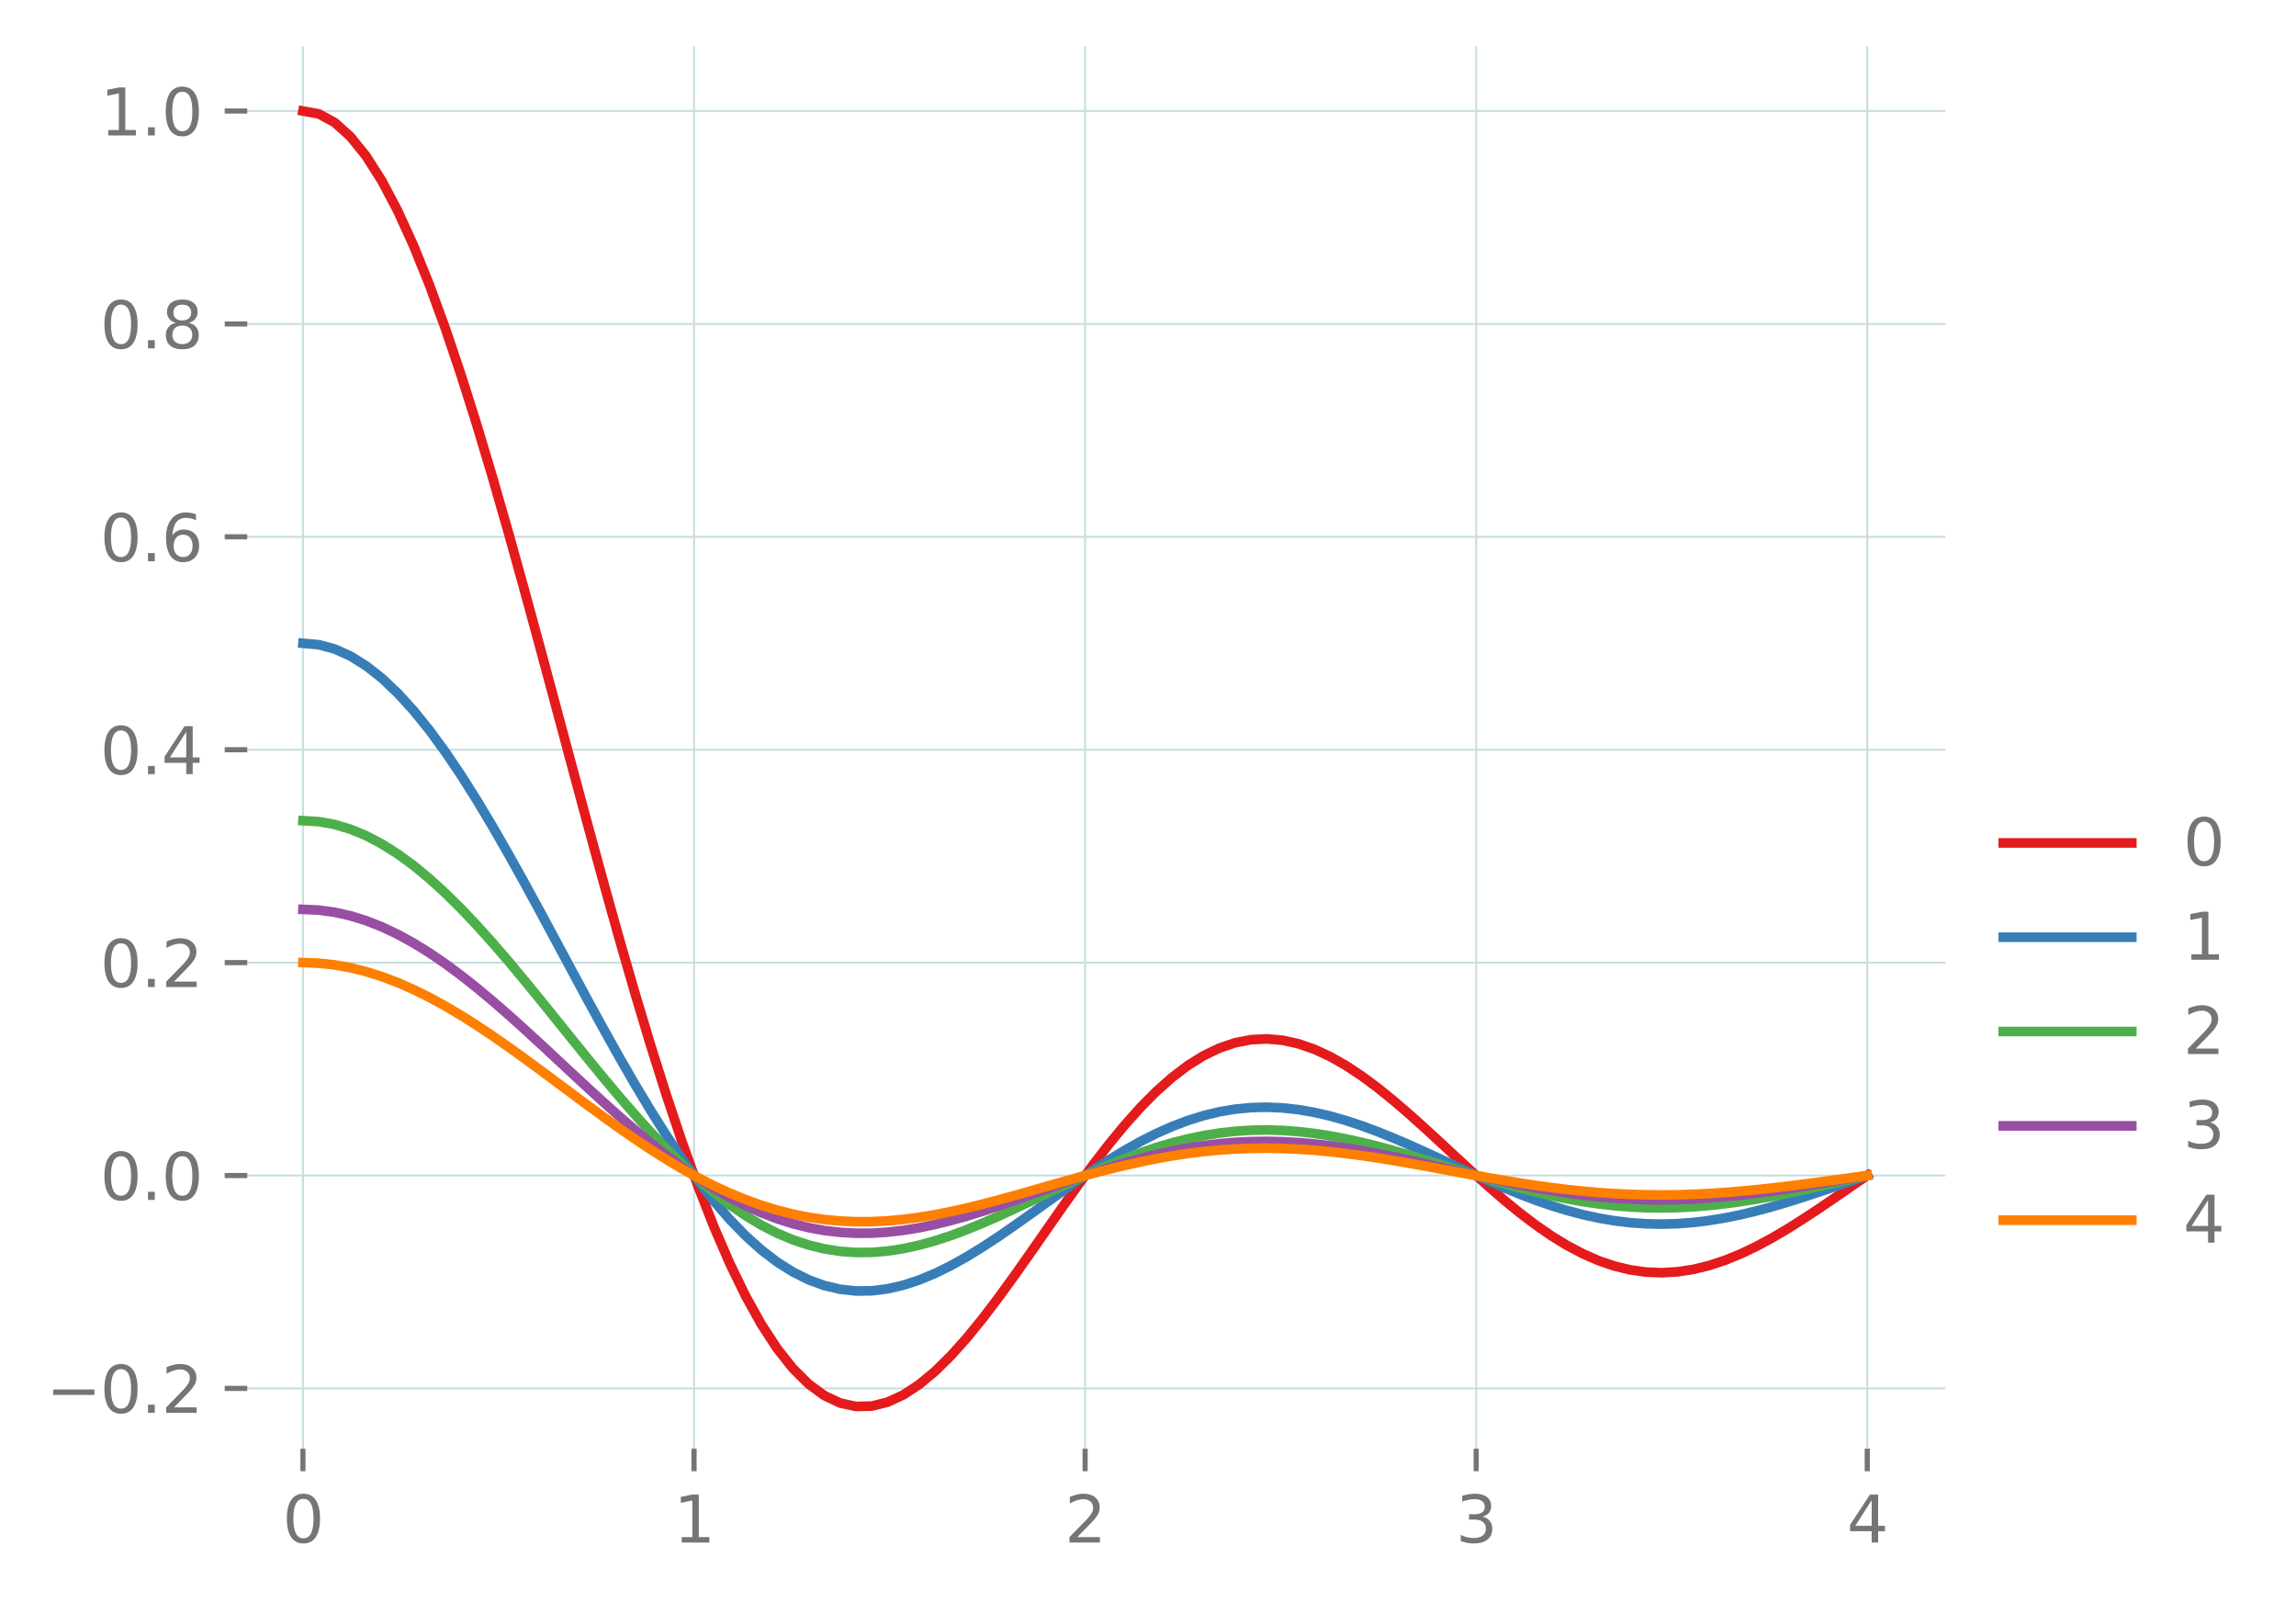 <?xml version="1.0" encoding="utf-8" standalone="no"?>
<!DOCTYPE svg PUBLIC "-//W3C//DTD SVG 1.1//EN"
  "http://www.w3.org/Graphics/SVG/1.1/DTD/svg11.dtd">
<svg xmlns:xlink="http://www.w3.org/1999/xlink" width="357.385pt" height="249.338pt" viewBox="0 0 357.385 249.338" xmlns="http://www.w3.org/2000/svg" version="1.1">
 <defs>
  <style type="text/css">*{stroke-linejoin: round; stroke-linecap: butt}</style>
 </defs>
 <g id="figure_1">
  <g id="patch_1">
   <path d="M 0 249.338 
L 357.385 249.338 
L 357.385 0 
L 0 0 
z
" style="fill: #ffffff"/>
  </g>
  <g id="axes_1">
   <g id="patch_2">
    <path d="M 34.983 228.96 
L 302.823 228.96 
L 302.823 7.2 
L 34.983 7.2 
z
" style="fill: #ffffff"/>
   </g>
   <g id="matplotlib.axis_1">
    <g id="xtick_1">
     <g id="line2d_1">
      <path d="M 47.157 228.96 
L 47.157 7.2 
" clip-path="url(#p705e727889)" style="fill: none; stroke: #c7dedf; stroke-width: 0.3; stroke-linecap: square"/>
     </g>
     <g id="line2d_2">
      <defs>
       <path id="mbe8738fa09" d="M 0 0 
L 0 -3.5 
" style="stroke: #757575; stroke-width: 0.8"/>
      </defs>
      <g>
       <use xlink:href="#mbe8738fa09" x="47.157" y="228.96" style="fill: #757575; stroke: #757575; stroke-width: 0.8"/>
      </g>
     </g>
     <g id="text_1">
      <!-- 0 -->
      <g style="fill: #757575" transform="translate(43.976 240.058) scale(0.1 -0.1)">
       <defs>
        <path id="DejaVuSans-30" d="M 2034 4250 
Q 1547 4250 1301 3770 
Q 1056 3291 1056 2328 
Q 1056 1369 1301 889 
Q 1547 409 2034 409 
Q 2525 409 2770 889 
Q 3016 1369 3016 2328 
Q 3016 3291 2770 3770 
Q 2525 4250 2034 4250 
z
M 2034 4750 
Q 2819 4750 3233 4129 
Q 3647 3509 3647 2328 
Q 3647 1150 3233 529 
Q 2819 -91 2034 -91 
Q 1250 -91 836 529 
Q 422 1150 422 2328 
Q 422 3509 836 4129 
Q 1250 4750 2034 4750 
z
" transform="scale(0.016)"/>
       </defs>
       <use xlink:href="#DejaVuSans-30"/>
      </g>
     </g>
    </g>
    <g id="xtick_2">
     <g id="line2d_3">
      <path d="M 108.03 228.96 
L 108.03 7.2 
" clip-path="url(#p705e727889)" style="fill: none; stroke: #c7dedf; stroke-width: 0.3; stroke-linecap: square"/>
     </g>
     <g id="line2d_4">
      <g>
       <use xlink:href="#mbe8738fa09" x="108.03" y="228.96" style="fill: #757575; stroke: #757575; stroke-width: 0.8"/>
      </g>
     </g>
     <g id="text_2">
      <!-- 1 -->
      <g style="fill: #757575" transform="translate(104.849 240.058) scale(0.1 -0.1)">
       <defs>
        <path id="DejaVuSans-31" d="M 794 531 
L 1825 531 
L 1825 4091 
L 703 3866 
L 703 4441 
L 1819 4666 
L 2450 4666 
L 2450 531 
L 3481 531 
L 3481 0 
L 794 0 
L 794 531 
z
" transform="scale(0.016)"/>
       </defs>
       <use xlink:href="#DejaVuSans-31"/>
      </g>
     </g>
    </g>
    <g id="xtick_3">
     <g id="line2d_5">
      <path d="M 168.903 228.96 
L 168.903 7.2 
" clip-path="url(#p705e727889)" style="fill: none; stroke: #c7dedf; stroke-width: 0.3; stroke-linecap: square"/>
     </g>
     <g id="line2d_6">
      <g>
       <use xlink:href="#mbe8738fa09" x="168.903" y="228.96" style="fill: #757575; stroke: #757575; stroke-width: 0.8"/>
      </g>
     </g>
     <g id="text_3">
      <!-- 2 -->
      <g style="fill: #757575" transform="translate(165.722 240.058) scale(0.1 -0.1)">
       <defs>
        <path id="DejaVuSans-32" d="M 1228 531 
L 3431 531 
L 3431 0 
L 469 0 
L 469 531 
Q 828 903 1448 1529 
Q 2069 2156 2228 2338 
Q 2531 2678 2651 2914 
Q 2772 3150 2772 3378 
Q 2772 3750 2511 3984 
Q 2250 4219 1831 4219 
Q 1534 4219 1204 4116 
Q 875 4013 500 3803 
L 500 4441 
Q 881 4594 1212 4672 
Q 1544 4750 1819 4750 
Q 2544 4750 2975 4387 
Q 3406 4025 3406 3419 
Q 3406 3131 3298 2873 
Q 3191 2616 2906 2266 
Q 2828 2175 2409 1742 
Q 1991 1309 1228 531 
z
" transform="scale(0.016)"/>
       </defs>
       <use xlink:href="#DejaVuSans-32"/>
      </g>
     </g>
    </g>
    <g id="xtick_4">
     <g id="line2d_7">
      <path d="M 229.776 228.96 
L 229.776 7.2 
" clip-path="url(#p705e727889)" style="fill: none; stroke: #c7dedf; stroke-width: 0.3; stroke-linecap: square"/>
     </g>
     <g id="line2d_8">
      <g>
       <use xlink:href="#mbe8738fa09" x="229.776" y="228.96" style="fill: #757575; stroke: #757575; stroke-width: 0.8"/>
      </g>
     </g>
     <g id="text_4">
      <!-- 3 -->
      <g style="fill: #757575" transform="translate(226.594 240.058) scale(0.1 -0.1)">
       <defs>
        <path id="DejaVuSans-33" d="M 2597 2516 
Q 3050 2419 3304 2112 
Q 3559 1806 3559 1356 
Q 3559 666 3084 287 
Q 2609 -91 1734 -91 
Q 1441 -91 1130 -33 
Q 819 25 488 141 
L 488 750 
Q 750 597 1062 519 
Q 1375 441 1716 441 
Q 2309 441 2620 675 
Q 2931 909 2931 1356 
Q 2931 1769 2642 2001 
Q 2353 2234 1838 2234 
L 1294 2234 
L 1294 2753 
L 1863 2753 
Q 2328 2753 2575 2939 
Q 2822 3125 2822 3475 
Q 2822 3834 2567 4026 
Q 2313 4219 1838 4219 
Q 1578 4219 1281 4162 
Q 984 4106 628 3988 
L 628 4550 
Q 988 4650 1302 4700 
Q 1616 4750 1894 4750 
Q 2613 4750 3031 4423 
Q 3450 4097 3450 3541 
Q 3450 3153 3228 2886 
Q 3006 2619 2597 2516 
z
" transform="scale(0.016)"/>
       </defs>
       <use xlink:href="#DejaVuSans-33"/>
      </g>
     </g>
    </g>
    <g id="xtick_5">
     <g id="line2d_9">
      <path d="M 290.648 228.96 
L 290.648 7.2 
" clip-path="url(#p705e727889)" style="fill: none; stroke: #c7dedf; stroke-width: 0.3; stroke-linecap: square"/>
     </g>
     <g id="line2d_10">
      <g>
       <use xlink:href="#mbe8738fa09" x="290.648" y="228.96" style="fill: #757575; stroke: #757575; stroke-width: 0.8"/>
      </g>
     </g>
     <g id="text_5">
      <!-- 4 -->
      <g style="fill: #757575" transform="translate(287.467 240.058) scale(0.1 -0.1)">
       <defs>
        <path id="DejaVuSans-34" d="M 2419 4116 
L 825 1625 
L 2419 1625 
L 2419 4116 
z
M 2253 4666 
L 3047 4666 
L 3047 1625 
L 3713 1625 
L 3713 1100 
L 3047 1100 
L 3047 0 
L 2419 0 
L 2419 1100 
L 313 1100 
L 313 1709 
L 2253 4666 
z
" transform="scale(0.016)"/>
       </defs>
       <use xlink:href="#DejaVuSans-34"/>
      </g>
     </g>
    </g>
   </g>
   <g id="matplotlib.axis_2">
    <g id="ytick_1">
     <g id="line2d_11">
      <path d="M 34.983 216.072 
L 302.823 216.072 
" clip-path="url(#p705e727889)" style="fill: none; stroke: #c7dedf; stroke-width: 0.3; stroke-linecap: square"/>
     </g>
     <g id="line2d_12">
      <defs>
       <path id="md83d4271e5" d="M 0 0 
L 3.5 0 
" style="stroke: #757575; stroke-width: 0.8"/>
      </defs>
      <g>
       <use xlink:href="#md83d4271e5" x="34.983" y="216.072" style="fill: #757575; stroke: #757575; stroke-width: 0.8"/>
      </g>
     </g>
     <g id="text_6">
      <!-- −0.2 -->
      <g style="fill: #757575" transform="translate(7.2 219.871) scale(0.1 -0.1)">
       <defs>
        <path id="DejaVuSans-2212" d="M 678 2272 
L 4684 2272 
L 4684 1741 
L 678 1741 
L 678 2272 
z
" transform="scale(0.016)"/>
        <path id="DejaVuSans-2e" d="M 684 794 
L 1344 794 
L 1344 0 
L 684 0 
L 684 794 
z
" transform="scale(0.016)"/>
       </defs>
       <use xlink:href="#DejaVuSans-2212"/>
       <use xlink:href="#DejaVuSans-30" x="83.789"/>
       <use xlink:href="#DejaVuSans-2e" x="147.412"/>
       <use xlink:href="#DejaVuSans-32" x="179.199"/>
      </g>
     </g>
    </g>
    <g id="ytick_2">
     <g id="line2d_13">
      <path d="M 34.983 182.94 
L 302.823 182.94 
" clip-path="url(#p705e727889)" style="fill: none; stroke: #c7dedf; stroke-width: 0.3; stroke-linecap: square"/>
     </g>
     <g id="line2d_14">
      <g>
       <use xlink:href="#md83d4271e5" x="34.983" y="182.94" style="fill: #757575; stroke: #757575; stroke-width: 0.8"/>
      </g>
     </g>
     <g id="text_7">
      <!-- 0.0 -->
      <g style="fill: #757575" transform="translate(15.58 186.739) scale(0.1 -0.1)">
       <use xlink:href="#DejaVuSans-30"/>
       <use xlink:href="#DejaVuSans-2e" x="63.623"/>
       <use xlink:href="#DejaVuSans-30" x="95.41"/>
      </g>
     </g>
    </g>
    <g id="ytick_3">
     <g id="line2d_15">
      <path d="M 34.983 149.808 
L 302.823 149.808 
" clip-path="url(#p705e727889)" style="fill: none; stroke: #c7dedf; stroke-width: 0.3; stroke-linecap: square"/>
     </g>
     <g id="line2d_16">
      <g>
       <use xlink:href="#md83d4271e5" x="34.983" y="149.808" style="fill: #757575; stroke: #757575; stroke-width: 0.8"/>
      </g>
     </g>
     <g id="text_8">
      <!-- 0.2 -->
      <g style="fill: #757575" transform="translate(15.58 153.607) scale(0.1 -0.1)">
       <use xlink:href="#DejaVuSans-30"/>
       <use xlink:href="#DejaVuSans-2e" x="63.623"/>
       <use xlink:href="#DejaVuSans-32" x="95.41"/>
      </g>
     </g>
    </g>
    <g id="ytick_4">
     <g id="line2d_17">
      <path d="M 34.983 116.676 
L 302.823 116.676 
" clip-path="url(#p705e727889)" style="fill: none; stroke: #c7dedf; stroke-width: 0.3; stroke-linecap: square"/>
     </g>
     <g id="line2d_18">
      <g>
       <use xlink:href="#md83d4271e5" x="34.983" y="116.676" style="fill: #757575; stroke: #757575; stroke-width: 0.8"/>
      </g>
     </g>
     <g id="text_9">
      <!-- 0.4 -->
      <g style="fill: #757575" transform="translate(15.58 120.475) scale(0.1 -0.1)">
       <use xlink:href="#DejaVuSans-30"/>
       <use xlink:href="#DejaVuSans-2e" x="63.623"/>
       <use xlink:href="#DejaVuSans-34" x="95.41"/>
      </g>
     </g>
    </g>
    <g id="ytick_5">
     <g id="line2d_19">
      <path d="M 34.983 83.544 
L 302.823 83.544 
" clip-path="url(#p705e727889)" style="fill: none; stroke: #c7dedf; stroke-width: 0.3; stroke-linecap: square"/>
     </g>
     <g id="line2d_20">
      <g>
       <use xlink:href="#md83d4271e5" x="34.983" y="83.544" style="fill: #757575; stroke: #757575; stroke-width: 0.8"/>
      </g>
     </g>
     <g id="text_10">
      <!-- 0.6 -->
      <g style="fill: #757575" transform="translate(15.58 87.343) scale(0.1 -0.1)">
       <defs>
        <path id="DejaVuSans-36" d="M 2113 2584 
Q 1688 2584 1439 2293 
Q 1191 2003 1191 1497 
Q 1191 994 1439 701 
Q 1688 409 2113 409 
Q 2538 409 2786 701 
Q 3034 994 3034 1497 
Q 3034 2003 2786 2293 
Q 2538 2584 2113 2584 
z
M 3366 4563 
L 3366 3988 
Q 3128 4100 2886 4159 
Q 2644 4219 2406 4219 
Q 1781 4219 1451 3797 
Q 1122 3375 1075 2522 
Q 1259 2794 1537 2939 
Q 1816 3084 2150 3084 
Q 2853 3084 3261 2657 
Q 3669 2231 3669 1497 
Q 3669 778 3244 343 
Q 2819 -91 2113 -91 
Q 1303 -91 875 529 
Q 447 1150 447 2328 
Q 447 3434 972 4092 
Q 1497 4750 2381 4750 
Q 2619 4750 2861 4703 
Q 3103 4656 3366 4563 
z
" transform="scale(0.016)"/>
       </defs>
       <use xlink:href="#DejaVuSans-30"/>
       <use xlink:href="#DejaVuSans-2e" x="63.623"/>
       <use xlink:href="#DejaVuSans-36" x="95.41"/>
      </g>
     </g>
    </g>
    <g id="ytick_6">
     <g id="line2d_21">
      <path d="M 34.983 50.412 
L 302.823 50.412 
" clip-path="url(#p705e727889)" style="fill: none; stroke: #c7dedf; stroke-width: 0.3; stroke-linecap: square"/>
     </g>
     <g id="line2d_22">
      <g>
       <use xlink:href="#md83d4271e5" x="34.983" y="50.412" style="fill: #757575; stroke: #757575; stroke-width: 0.8"/>
      </g>
     </g>
     <g id="text_11">
      <!-- 0.8 -->
      <g style="fill: #757575" transform="translate(15.58 54.211) scale(0.1 -0.1)">
       <defs>
        <path id="DejaVuSans-38" d="M 2034 2216 
Q 1584 2216 1326 1975 
Q 1069 1734 1069 1313 
Q 1069 891 1326 650 
Q 1584 409 2034 409 
Q 2484 409 2743 651 
Q 3003 894 3003 1313 
Q 3003 1734 2745 1975 
Q 2488 2216 2034 2216 
z
M 1403 2484 
Q 997 2584 770 2862 
Q 544 3141 544 3541 
Q 544 4100 942 4425 
Q 1341 4750 2034 4750 
Q 2731 4750 3128 4425 
Q 3525 4100 3525 3541 
Q 3525 3141 3298 2862 
Q 3072 2584 2669 2484 
Q 3125 2378 3379 2068 
Q 3634 1759 3634 1313 
Q 3634 634 3220 271 
Q 2806 -91 2034 -91 
Q 1263 -91 848 271 
Q 434 634 434 1313 
Q 434 1759 690 2068 
Q 947 2378 1403 2484 
z
M 1172 3481 
Q 1172 3119 1398 2916 
Q 1625 2713 2034 2713 
Q 2441 2713 2670 2916 
Q 2900 3119 2900 3481 
Q 2900 3844 2670 4047 
Q 2441 4250 2034 4250 
Q 1625 4250 1398 4047 
Q 1172 3844 1172 3481 
z
" transform="scale(0.016)"/>
       </defs>
       <use xlink:href="#DejaVuSans-30"/>
       <use xlink:href="#DejaVuSans-2e" x="63.623"/>
       <use xlink:href="#DejaVuSans-38" x="95.41"/>
      </g>
     </g>
    </g>
    <g id="ytick_7">
     <g id="line2d_23">
      <path d="M 34.983 17.28 
L 302.823 17.28 
" clip-path="url(#p705e727889)" style="fill: none; stroke: #c7dedf; stroke-width: 0.3; stroke-linecap: square"/>
     </g>
     <g id="line2d_24">
      <g>
       <use xlink:href="#md83d4271e5" x="34.983" y="17.28" style="fill: #757575; stroke: #757575; stroke-width: 0.8"/>
      </g>
     </g>
     <g id="text_12">
      <!-- 1.0 -->
      <g style="fill: #757575" transform="translate(15.58 21.079) scale(0.1 -0.1)">
       <use xlink:href="#DejaVuSans-31"/>
       <use xlink:href="#DejaVuSans-2e" x="63.623"/>
       <use xlink:href="#DejaVuSans-30" x="95.41"/>
      </g>
     </g>
    </g>
   </g>
   <g id="line2d_25">
    <path d="M 47.157 17.28 
L 49.617 17.724 
L 52.076 19.054 
L 54.536 21.255 
L 56.995 24.306 
L 59.455 28.179 
L 61.914 32.837 
L 64.374 38.233 
L 66.833 44.318 
L 69.293 51.034 
L 71.752 58.316 
L 74.212 66.097 
L 76.671 74.305 
L 79.131 82.864 
L 81.59 91.695 
L 84.05 100.719 
L 86.509 109.855 
L 88.969 119.023 
L 91.428 128.144 
L 93.888 137.14 
L 96.347 145.936 
L 98.807 154.462 
L 101.266 162.65 
L 103.726 170.439 
L 106.185 177.771 
L 108.645 184.596 
L 111.104 190.871 
L 113.564 196.558 
L 116.023 201.627 
L 118.483 206.057 
L 120.942 209.832 
L 123.402 212.944 
L 125.861 215.394 
L 128.321 217.19 
L 130.78 218.345 
L 133.24 218.88 
L 135.7 218.823 
L 138.159 218.208 
L 140.619 217.073 
L 143.078 215.46 
L 145.538 213.419 
L 147.997 210.998 
L 150.457 208.252 
L 152.916 205.235 
L 155.376 202.006 
L 157.835 198.62 
L 160.295 195.134 
L 162.754 191.604 
L 165.214 188.085 
L 167.673 184.629 
L 170.133 181.284 
L 172.592 178.097 
L 175.052 175.108 
L 177.511 172.356 
L 179.971 169.873 
L 182.43 167.687 
L 184.89 165.82 
L 187.349 164.289 
L 189.809 163.106 
L 192.268 162.276 
L 194.728 161.801 
L 197.187 161.677 
L 199.647 161.893 
L 202.106 162.435 
L 204.566 163.285 
L 207.025 164.42 
L 209.485 165.815 
L 211.944 167.439 
L 214.404 169.261 
L 216.863 171.248 
L 219.323 173.363 
L 221.782 175.57 
L 224.242 177.833 
L 226.701 180.115 
L 229.161 182.38 
L 231.62 184.594 
L 234.08 186.723 
L 236.539 188.737 
L 238.999 190.607 
L 241.458 192.308 
L 243.918 193.817 
L 246.377 195.117 
L 248.837 196.191 
L 251.296 197.028 
L 253.756 197.622 
L 256.215 197.968 
L 258.675 198.068 
L 261.134 197.924 
L 263.594 197.545 
L 266.053 196.942 
L 268.513 196.13 
L 270.972 195.126 
L 273.432 193.95 
L 275.891 192.624 
L 278.351 191.172 
L 280.81 189.619 
L 283.27 187.992 
L 285.729 186.319 
L 288.189 184.626 
L 290.648 182.94 
" clip-path="url(#p705e727889)" style="fill: none; stroke: #e41a1c; stroke-width: 1.5; stroke-linecap: square"/>
   </g>
   <g id="line2d_26">
    <path d="M 47.157 100.11 
L 49.617 100.332 
L 52.076 100.997 
L 54.536 102.097 
L 56.995 103.623 
L 59.455 105.56 
L 61.914 107.888 
L 64.374 110.587 
L 66.833 113.629 
L 69.293 116.987 
L 71.752 120.628 
L 74.212 124.519 
L 76.671 128.622 
L 79.131 132.902 
L 81.59 137.317 
L 84.05 141.829 
L 86.509 146.397 
L 88.969 150.982 
L 91.428 155.542 
L 93.888 160.04 
L 96.347 164.438 
L 98.807 168.701 
L 101.266 172.795 
L 103.726 176.689 
L 106.185 180.355 
L 108.645 183.768 
L 111.104 186.905 
L 113.564 189.749 
L 116.023 192.284 
L 118.483 194.498 
L 120.942 196.386 
L 123.402 197.942 
L 125.861 199.167 
L 128.321 200.065 
L 130.78 200.642 
L 133.24 200.91 
L 135.7 200.882 
L 138.159 200.574 
L 140.619 200.006 
L 143.078 199.2 
L 145.538 198.179 
L 147.997 196.969 
L 150.457 195.596 
L 152.916 194.088 
L 155.376 192.473 
L 157.835 190.78 
L 160.295 189.037 
L 162.754 187.272 
L 165.214 185.513 
L 167.673 183.784 
L 170.133 182.112 
L 172.592 180.518 
L 175.052 179.024 
L 177.511 177.648 
L 179.971 176.407 
L 182.43 175.313 
L 184.89 174.38 
L 187.349 173.614 
L 189.809 173.023 
L 192.268 172.608 
L 194.728 172.371 
L 197.187 172.308 
L 199.647 172.416 
L 202.106 172.687 
L 204.566 173.112 
L 207.025 173.68 
L 209.485 174.377 
L 211.944 175.189 
L 214.404 176.101 
L 216.863 177.094 
L 219.323 178.151 
L 221.782 179.255 
L 224.242 180.386 
L 226.701 181.527 
L 229.161 182.66 
L 231.62 183.767 
L 234.08 184.831 
L 236.539 185.838 
L 238.999 186.773 
L 241.458 187.624 
L 243.918 188.379 
L 246.377 189.028 
L 248.837 189.565 
L 251.296 189.984 
L 253.756 190.281 
L 256.215 190.454 
L 258.675 190.504 
L 261.134 190.432 
L 263.594 190.242 
L 266.053 189.941 
L 268.513 189.535 
L 270.972 189.033 
L 273.432 188.445 
L 275.891 187.782 
L 278.351 187.056 
L 280.81 186.279 
L 283.27 185.466 
L 285.729 184.629 
L 288.189 183.783 
L 290.648 182.94 
" clip-path="url(#p705e727889)" style="fill: none; stroke: #377eb8; stroke-width: 1.5; stroke-linecap: square"/>
   </g>
   <g id="line2d_27">
    <path d="M 47.157 127.72 
L 49.617 127.868 
L 52.076 128.311 
L 54.536 129.045 
L 56.995 130.062 
L 59.455 131.353 
L 61.914 132.905 
L 64.374 134.704 
L 66.833 136.733 
L 69.293 138.971 
L 71.752 141.399 
L 74.212 143.992 
L 76.671 146.728 
L 79.131 149.581 
L 81.59 152.525 
L 84.05 155.533 
L 86.509 158.578 
L 88.969 161.634 
L 91.428 164.675 
L 93.888 167.673 
L 96.347 170.605 
L 98.807 173.447 
L 101.266 176.177 
L 103.726 178.773 
L 106.185 181.217 
L 108.645 183.492 
L 111.104 185.584 
L 113.564 187.479 
L 116.023 189.169 
L 118.483 190.646 
L 120.942 191.904 
L 123.402 192.941 
L 125.861 193.758 
L 128.321 194.356 
L 130.78 194.741 
L 133.24 194.92 
L 135.7 194.901 
L 138.159 194.696 
L 140.619 194.317 
L 143.078 193.78 
L 145.538 193.099 
L 147.997 192.292 
L 150.457 191.377 
L 152.916 190.372 
L 155.376 189.295 
L 157.835 188.166 
L 160.295 187.004 
L 162.754 185.828 
L 165.214 184.655 
L 167.673 183.503 
L 170.133 182.388 
L 172.592 181.325 
L 175.052 180.329 
L 177.511 179.412 
L 179.971 178.584 
L 182.43 177.856 
L 184.89 177.233 
L 187.349 176.723 
L 189.809 176.328 
L 192.268 176.052 
L 194.728 175.894 
L 197.187 175.852 
L 199.647 175.924 
L 202.106 176.105 
L 204.566 176.388 
L 207.025 176.767 
L 209.485 177.231 
L 211.944 177.773 
L 214.404 178.38 
L 216.863 179.042 
L 219.323 179.747 
L 221.782 180.483 
L 224.242 181.238 
L 226.701 181.998 
L 229.161 182.753 
L 231.62 183.491 
L 234.08 184.201 
L 236.539 184.872 
L 238.999 185.495 
L 241.458 186.062 
L 243.918 186.566 
L 246.377 186.999 
L 248.837 187.357 
L 251.296 187.636 
L 253.756 187.834 
L 256.215 187.949 
L 258.675 187.982 
L 261.134 187.935 
L 263.594 187.808 
L 266.053 187.607 
L 268.513 187.337 
L 270.972 187.002 
L 273.432 186.61 
L 275.891 186.168 
L 278.351 185.684 
L 280.81 185.166 
L 283.27 184.624 
L 285.729 184.066 
L 288.189 183.502 
L 290.648 182.94 
" clip-path="url(#p705e727889)" style="fill: none; stroke: #4daf4a; stroke-width: 1.5; stroke-linecap: square"/>
   </g>
   <g id="line2d_28">
    <path d="M 47.157 141.525 
L 49.617 141.636 
L 52.076 141.968 
L 54.536 142.519 
L 56.995 143.281 
L 59.455 144.25 
L 61.914 145.414 
L 64.374 146.763 
L 66.833 148.284 
L 69.293 149.963 
L 71.752 151.784 
L 74.212 153.729 
L 76.671 155.781 
L 79.131 157.921 
L 81.59 160.129 
L 84.05 162.385 
L 86.509 164.669 
L 88.969 166.961 
L 91.428 169.241 
L 93.888 171.49 
L 96.347 173.689 
L 98.807 175.82 
L 101.266 177.867 
L 103.726 179.815 
L 106.185 181.648 
L 108.645 183.354 
L 111.104 184.923 
L 113.564 186.344 
L 116.023 187.612 
L 118.483 188.719 
L 120.942 189.663 
L 123.402 190.441 
L 125.861 191.053 
L 128.321 191.502 
L 130.78 191.791 
L 133.24 191.925 
L 135.7 191.911 
L 138.159 191.757 
L 140.619 191.473 
L 143.078 191.07 
L 145.538 190.56 
L 147.997 189.954 
L 150.457 189.268 
L 152.916 188.514 
L 155.376 187.706 
L 157.835 186.86 
L 160.295 185.988 
L 162.754 185.106 
L 165.214 184.226 
L 167.673 183.362 
L 170.133 182.526 
L 172.592 181.729 
L 175.052 180.982 
L 177.511 180.294 
L 179.971 179.673 
L 182.43 179.127 
L 184.89 178.66 
L 187.349 178.277 
L 189.809 177.981 
L 192.268 177.774 
L 194.728 177.655 
L 197.187 177.624 
L 199.647 177.678 
L 202.106 177.814 
L 204.566 178.026 
L 207.025 178.31 
L 209.485 178.659 
L 211.944 179.065 
L 214.404 179.52 
L 216.863 180.017 
L 219.323 180.546 
L 221.782 181.097 
L 224.242 181.663 
L 226.701 182.234 
L 229.161 182.8 
L 231.62 183.353 
L 234.08 183.886 
L 236.539 184.389 
L 238.999 184.857 
L 241.458 185.282 
L 243.918 185.659 
L 246.377 185.984 
L 248.837 186.253 
L 251.296 186.462 
L 253.756 186.61 
L 256.215 186.697 
L 258.675 186.722 
L 261.134 186.686 
L 263.594 186.591 
L 266.053 186.44 
L 268.513 186.237 
L 270.972 185.986 
L 273.432 185.692 
L 275.891 185.361 
L 278.351 184.998 
L 280.81 184.61 
L 283.27 184.203 
L 285.729 183.785 
L 288.189 183.361 
L 290.648 182.94 
" clip-path="url(#p705e727889)" style="fill: none; stroke: #984ea3; stroke-width: 1.5; stroke-linecap: square"/>
   </g>
   <g id="line2d_29">
    <path d="M 47.157 149.808 
L 49.617 149.897 
L 52.076 150.163 
L 54.536 150.603 
L 56.995 151.213 
L 59.455 151.988 
L 61.914 152.919 
L 64.374 153.999 
L 66.833 155.215 
L 69.293 156.559 
L 71.752 158.015 
L 74.212 159.571 
L 76.671 161.213 
L 79.131 162.925 
L 81.59 164.691 
L 84.05 166.496 
L 86.509 168.323 
L 88.969 170.156 
L 91.428 171.981 
L 93.888 173.78 
L 96.347 175.539 
L 98.807 177.244 
L 101.266 178.882 
L 103.726 180.44 
L 106.185 181.906 
L 108.645 183.271 
L 111.104 184.526 
L 113.564 185.663 
L 116.023 186.677 
L 118.483 187.563 
L 120.942 188.318 
L 123.402 188.941 
L 125.861 189.431 
L 128.321 189.79 
L 130.78 190.021 
L 133.24 190.128 
L 135.7 190.117 
L 138.159 189.993 
L 140.619 189.766 
L 143.078 189.444 
L 145.538 189.036 
L 147.997 188.551 
L 150.457 188.002 
L 152.916 187.399 
L 155.376 186.753 
L 157.835 186.076 
L 160.295 185.379 
L 162.754 184.673 
L 165.214 183.969 
L 167.673 183.278 
L 170.133 182.609 
L 172.592 181.971 
L 175.052 181.374 
L 177.511 180.823 
L 179.971 180.327 
L 182.43 179.889 
L 184.89 179.516 
L 187.349 179.21 
L 189.809 178.973 
L 192.268 178.807 
L 194.728 178.712 
L 197.187 178.687 
L 199.647 178.73 
L 202.106 178.839 
L 204.566 179.009 
L 207.025 179.236 
L 209.485 179.515 
L 211.944 179.84 
L 214.404 180.204 
L 216.863 180.601 
L 219.323 181.024 
L 221.782 181.466 
L 224.242 181.918 
L 226.701 182.375 
L 229.161 182.828 
L 231.62 183.271 
L 234.08 183.696 
L 236.539 184.099 
L 238.999 184.473 
L 241.458 184.813 
L 243.918 185.115 
L 246.377 185.375 
L 248.837 185.59 
L 251.296 185.758 
L 253.756 185.876 
L 256.215 185.946 
L 258.675 185.965 
L 261.134 185.937 
L 263.594 185.861 
L 266.053 185.74 
L 268.513 185.578 
L 270.972 185.377 
L 273.432 185.142 
L 275.891 184.877 
L 278.351 184.586 
L 280.81 184.276 
L 283.27 183.95 
L 285.729 183.616 
L 288.189 183.277 
L 290.648 182.94 
" clip-path="url(#p705e727889)" style="fill: none; stroke: #ff7f00; stroke-width: 1.5; stroke-linecap: square"/>
   </g>
   <g id="patch_3">
    <path d="M 34.983 228.96 
L 34.983 7.2 
" style="fill: none"/>
   </g>
   <g id="patch_4">
    <path d="M 34.983 228.96 
L 302.823 228.96 
" style="fill: none"/>
   </g>
   <g id="legend_1">
    <g id="line2d_30">
     <path d="M 311.823 131.178 
L 321.823 131.178 
L 331.823 131.178 
" style="fill: none; stroke: #e41a1c; stroke-width: 1.5; stroke-linecap: square"/>
    </g>
    <g id="text_13">
     <!-- 0 -->
     <g style="fill: #757575" transform="translate(339.823 134.678) scale(0.1 -0.1)">
      <use xlink:href="#DejaVuSans-30"/>
     </g>
    </g>
    <g id="line2d_31">
     <path d="M 311.823 145.857 
L 321.823 145.857 
L 331.823 145.857 
" style="fill: none; stroke: #377eb8; stroke-width: 1.5; stroke-linecap: square"/>
    </g>
    <g id="text_14">
     <!-- 1 -->
     <g style="fill: #757575" transform="translate(339.823 149.357) scale(0.1 -0.1)">
      <use xlink:href="#DejaVuSans-31"/>
     </g>
    </g>
    <g id="line2d_32">
     <path d="M 311.823 160.535 
L 321.823 160.535 
L 331.823 160.535 
" style="fill: none; stroke: #4daf4a; stroke-width: 1.5; stroke-linecap: square"/>
    </g>
    <g id="text_15">
     <!-- 2 -->
     <g style="fill: #757575" transform="translate(339.823 164.035) scale(0.1 -0.1)">
      <use xlink:href="#DejaVuSans-32"/>
     </g>
    </g>
    <g id="line2d_33">
     <path d="M 311.823 175.213 
L 321.823 175.213 
L 331.823 175.213 
" style="fill: none; stroke: #984ea3; stroke-width: 1.5; stroke-linecap: square"/>
    </g>
    <g id="text_16">
     <!-- 3 -->
     <g style="fill: #757575" transform="translate(339.823 178.713) scale(0.1 -0.1)">
      <use xlink:href="#DejaVuSans-33"/>
     </g>
    </g>
    <g id="line2d_34">
     <path d="M 311.823 189.891 
L 321.823 189.891 
L 331.823 189.891 
" style="fill: none; stroke: #ff7f00; stroke-width: 1.5; stroke-linecap: square"/>
    </g>
    <g id="text_17">
     <!-- 4 -->
     <g style="fill: #757575" transform="translate(339.823 193.391) scale(0.1 -0.1)">
      <use xlink:href="#DejaVuSans-34"/>
     </g>
    </g>
   </g>
  </g>
 </g>
 <defs>
  <clipPath id="p705e727889">
   <rect x="34.983" y="7.2" width="267.84" height="221.76"/>
  </clipPath>
 </defs>
</svg>
